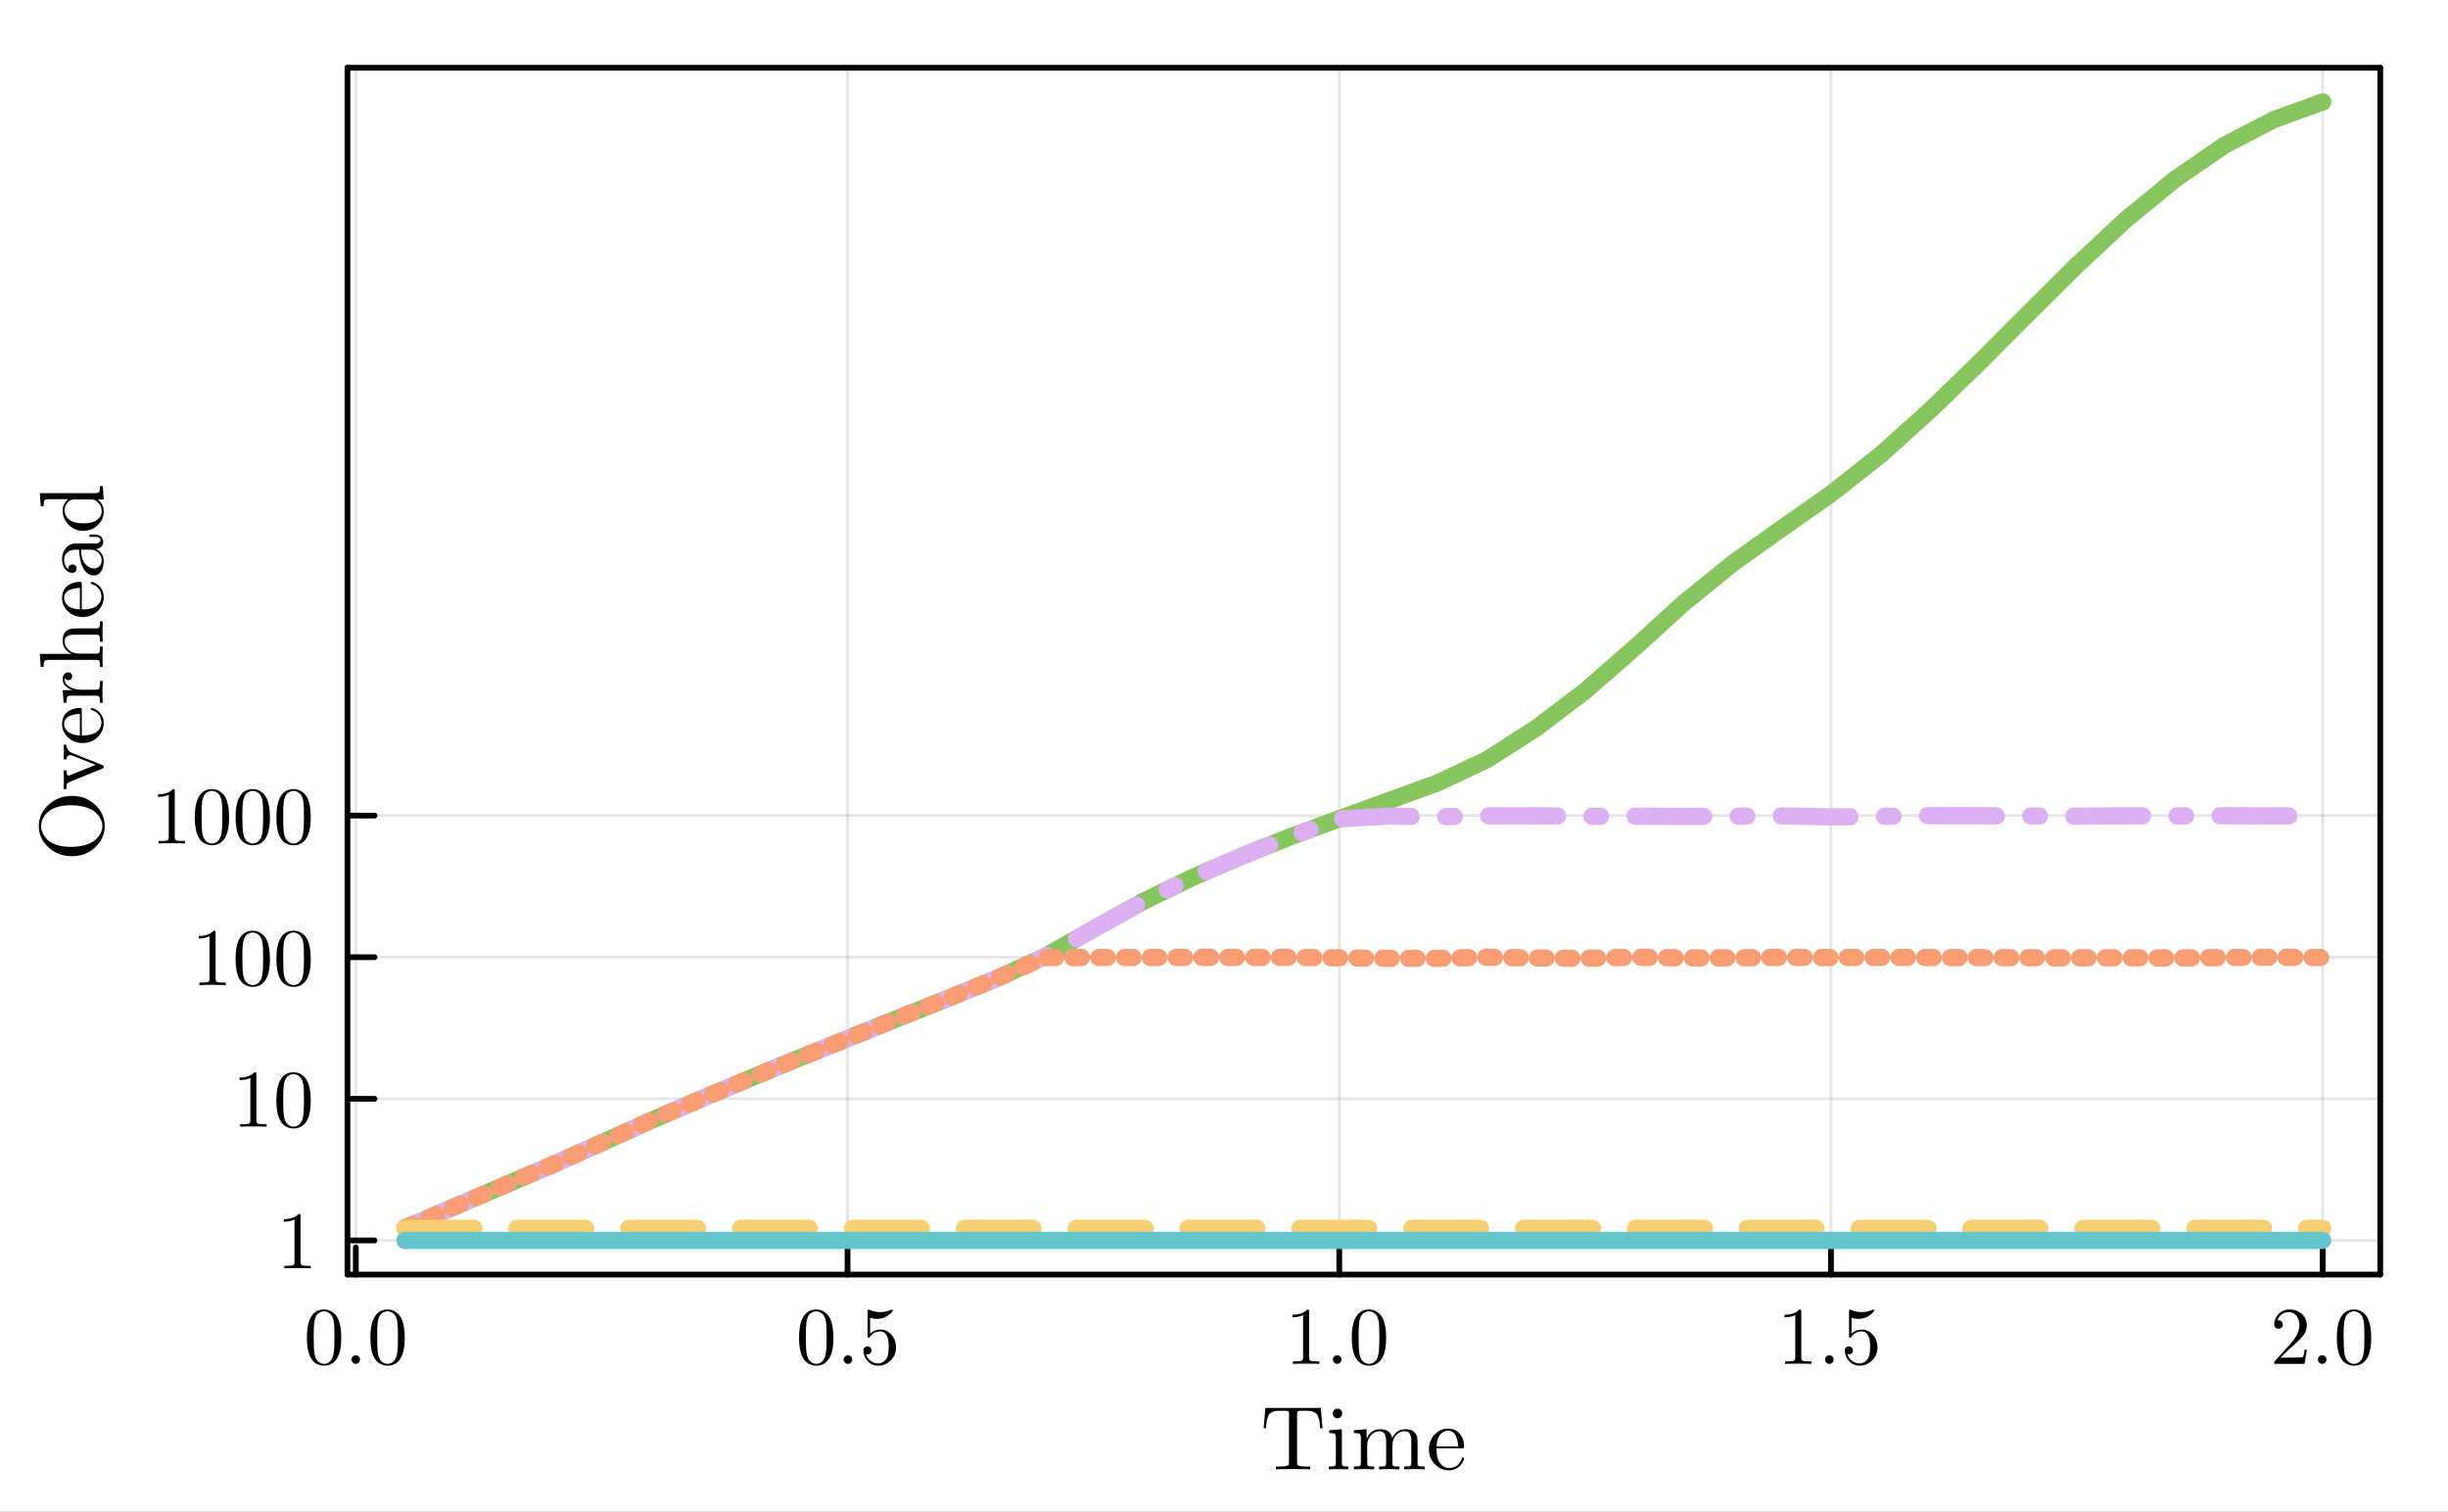 <?xml version="1.0" encoding="utf-8"?>
<svg xmlns="http://www.w3.org/2000/svg" xmlns:xlink="http://www.w3.org/1999/xlink" width="426.75" height="263.5" viewBox="0 0 1707 1054">
<rect x="0" y="0" width="1707" height="1054" fill="#808080" stroke="none"/>
<defs>
  <clipPath id="clip400">
    <rect x="0" y="0" width="1707" height="1054"/>
  </clipPath>
</defs>
<path clip-path="url(#clip400)" d="M0 1054 L1707 1054 L1707 0 L0 0  Z" fill="#ffffff" fill-rule="evenodd" fill-opacity="1"/>
<defs>
  <clipPath id="clip401">
    <rect x="341" y="0" width="1196" height="1054"/>
  </clipPath>
</defs>
<path clip-path="url(#clip400)" d="M242.285 888.691 L1659.76 888.691 L1659.76 47.253 L242.285 47.253  Z" fill="#ffffff" fill-rule="evenodd" fill-opacity="1"/>
<defs>
  <clipPath id="clip402">
    <rect x="242" y="47" width="1418" height="842"/>
  </clipPath>
</defs>
<polyline clip-path="url(#clip402)" style="stroke:#000000; stroke-linecap:round; stroke-linejoin:round; stroke-width:2; stroke-opacity:0.1; fill:none" points="248.114,888.691 248.114,47.253 "/>
<polyline clip-path="url(#clip402)" style="stroke:#000000; stroke-linecap:round; stroke-linejoin:round; stroke-width:2; stroke-opacity:0.1; fill:none" points="590.996,888.691 590.996,47.253 "/>
<polyline clip-path="url(#clip402)" style="stroke:#000000; stroke-linecap:round; stroke-linejoin:round; stroke-width:2; stroke-opacity:0.1; fill:none" points="933.878,888.691 933.878,47.253 "/>
<polyline clip-path="url(#clip402)" style="stroke:#000000; stroke-linecap:round; stroke-linejoin:round; stroke-width:2; stroke-opacity:0.1; fill:none" points="1276.76,888.691 1276.76,47.253 "/>
<polyline clip-path="url(#clip402)" style="stroke:#000000; stroke-linecap:round; stroke-linejoin:round; stroke-width:2; stroke-opacity:0.1; fill:none" points="1619.64,888.691 1619.64,47.253 "/>
<polyline clip-path="url(#clip400)" style="stroke:#000000; stroke-linecap:round; stroke-linejoin:round; stroke-width:4.001; stroke-opacity:1; fill:none" points="242.285,888.691 1659.76,888.691 "/>
<polyline clip-path="url(#clip400)" style="stroke:#000000; stroke-linecap:round; stroke-linejoin:round; stroke-width:4.001; stroke-opacity:1; fill:none" points="242.285,47.253 1659.76,47.253 "/>
<polyline clip-path="url(#clip400)" style="stroke:#000000; stroke-linecap:round; stroke-linejoin:round; stroke-width:4.001; stroke-opacity:1; fill:none" points="248.114,888.691 248.114,869.79 "/>
<polyline clip-path="url(#clip400)" style="stroke:#000000; stroke-linecap:round; stroke-linejoin:round; stroke-width:4.001; stroke-opacity:1; fill:none" points="590.996,888.691 590.996,869.79 "/>
<polyline clip-path="url(#clip400)" style="stroke:#000000; stroke-linecap:round; stroke-linejoin:round; stroke-width:4.001; stroke-opacity:1; fill:none" points="933.878,888.691 933.878,869.79 "/>
<polyline clip-path="url(#clip400)" style="stroke:#000000; stroke-linecap:round; stroke-linejoin:round; stroke-width:4.001; stroke-opacity:1; fill:none" points="1276.76,888.691 1276.76,869.79 "/>
<polyline clip-path="url(#clip400)" style="stroke:#000000; stroke-linecap:round; stroke-linejoin:round; stroke-width:4.001; stroke-opacity:1; fill:none" points="1619.64,888.691 1619.64,869.79 "/>
<path clip-path="url(#clip400)" d="M214.003 932.753 Q214.003 924.387 216.115 919.828 Q219.061 913.046 226.008 913.046 Q227.48 913.046 229.009 913.463 Q230.565 913.852 232.51 915.381 Q234.483 916.91 235.678 919.411 Q237.957 924.248 237.957 932.753 Q237.957 941.065 235.845 945.595 Q232.76 952.211 225.952 952.211 Q223.396 952.211 220.783 950.905 Q218.199 949.598 216.56 946.457 Q214.003 941.76 214.003 932.753 M218.727 932.059 Q218.727 940.648 219.338 944.067 Q220.033 947.764 221.923 949.376 Q223.84 950.96 225.952 950.96 Q228.231 950.96 230.12 949.265 Q232.038 947.541 232.621 943.844 Q233.261 940.203 233.233 932.059 Q233.233 924.137 232.677 920.968 Q231.927 917.271 229.926 915.798 Q227.953 914.297 225.952 914.297 Q225.202 914.297 224.396 914.519 Q223.618 914.741 222.479 915.381 Q221.339 916.02 220.45 917.604 Q219.589 919.189 219.172 921.579 Q218.727 924.665 218.727 932.059 Z" fill="#000000" fill-rule="evenodd" fill-opacity="1" /><path clip-path="url(#clip400)" d="M245.932 950.043 Q245.071 949.126 245.071 947.93 Q245.071 946.735 245.932 945.873 Q246.794 944.984 248.1 944.984 Q249.35 944.984 250.184 945.818 Q251.045 946.624 251.045 947.958 Q251.045 949.265 250.128 950.126 Q249.239 950.96 248.1 950.96 Q246.794 950.96 245.932 950.043 Z" fill="#000000" fill-rule="evenodd" fill-opacity="1" /><path clip-path="url(#clip400)" d="M258.27 932.753 Q258.27 924.387 260.382 919.828 Q263.328 913.046 270.275 913.046 Q271.748 913.046 273.276 913.463 Q274.832 913.852 276.777 915.381 Q278.75 916.91 279.945 919.411 Q282.224 924.248 282.224 932.753 Q282.224 941.065 280.112 945.595 Q277.028 952.211 270.219 952.211 Q267.663 952.211 265.051 950.905 Q262.466 949.598 260.827 946.457 Q258.27 941.76 258.27 932.753 M262.994 932.059 Q262.994 940.648 263.606 944.067 Q264.3 947.764 266.19 949.376 Q268.107 950.96 270.219 950.96 Q272.498 950.96 274.388 949.265 Q276.305 947.541 276.889 943.844 Q277.528 940.203 277.5 932.059 Q277.5 924.137 276.944 920.968 Q276.194 917.271 274.193 915.798 Q272.22 914.297 270.219 914.297 Q269.469 914.297 268.663 914.519 Q267.885 914.741 266.746 915.381 Q265.606 916.02 264.717 917.604 Q263.856 919.189 263.439 921.579 Q262.994 924.665 262.994 932.059 Z" fill="#000000" fill-rule="evenodd" fill-opacity="1" /><path clip-path="url(#clip400)" d="M557.191 932.753 Q557.191 924.387 559.303 919.828 Q562.249 913.046 569.196 913.046 Q570.669 913.046 572.197 913.463 Q573.753 913.852 575.698 915.381 Q577.671 916.91 578.866 919.411 Q581.145 924.248 581.145 932.753 Q581.145 941.065 579.033 945.595 Q575.948 952.211 569.14 952.211 Q566.584 952.211 563.972 950.905 Q561.387 949.598 559.748 946.457 Q557.191 941.76 557.191 932.753 M561.915 932.059 Q561.915 940.648 562.527 944.067 Q563.221 947.764 565.111 949.376 Q567.028 950.96 569.14 950.96 Q571.419 950.96 573.309 949.265 Q575.226 947.541 575.809 943.844 Q576.449 940.203 576.421 932.059 Q576.421 924.137 575.865 920.968 Q575.115 917.271 573.114 915.798 Q571.141 914.297 569.14 914.297 Q568.39 914.297 567.584 914.519 Q566.806 914.741 565.667 915.381 Q564.527 916.02 563.638 917.604 Q562.777 919.189 562.36 921.579 Q561.915 924.665 561.915 932.059 Z" fill="#000000" fill-rule="evenodd" fill-opacity="1" /><path clip-path="url(#clip400)" d="M589.12 950.043 Q588.259 949.126 588.259 947.93 Q588.259 946.735 589.12 945.873 Q589.982 944.984 591.288 944.984 Q592.538 944.984 593.372 945.818 Q594.233 946.624 594.233 947.958 Q594.233 949.265 593.316 950.126 Q592.427 950.96 591.288 950.96 Q589.982 950.96 589.12 950.043 Z" fill="#000000" fill-rule="evenodd" fill-opacity="1" /><path clip-path="url(#clip400)" d="M602.07 941.787 Q602.07 940.092 602.987 939.452 Q603.904 938.785 604.876 938.785 Q606.182 938.785 606.933 939.619 Q607.711 940.425 607.711 941.565 Q607.711 942.705 606.933 943.538 Q606.182 944.345 604.876 944.345 Q604.237 944.345 603.904 944.233 Q604.654 946.846 606.933 948.736 Q609.239 950.627 612.268 950.627 Q616.075 950.627 618.354 946.93 Q619.715 944.539 619.715 939.119 Q619.715 934.338 618.687 931.947 Q617.103 928.306 613.852 928.306 Q609.239 928.306 606.516 932.281 Q606.182 932.781 605.793 932.809 Q605.238 932.809 605.099 932.503 Q604.988 932.17 604.988 931.308 L604.988 914.463 Q604.988 913.101 605.543 913.101 Q605.766 913.101 606.238 913.268 Q609.823 914.853 613.796 914.88 Q617.881 914.88 621.55 913.213 Q621.827 913.046 621.994 913.046 Q622.55 913.046 622.578 913.685 Q622.578 913.908 622.105 914.575 Q621.661 915.214 620.688 916.076 Q619.715 916.91 618.465 917.716 Q617.214 918.522 615.38 919.078 Q613.574 919.606 611.573 919.606 Q609.184 919.606 606.738 918.855 L606.738 929.946 Q609.684 927.055 613.963 927.055 Q618.521 927.055 621.661 930.724 Q624.801 934.393 624.801 939.508 Q624.801 944.873 621.077 948.542 Q617.381 952.211 612.379 952.211 Q607.822 952.211 604.932 948.959 Q602.07 945.707 602.07 941.787 Z" fill="#000000" fill-rule="evenodd" fill-opacity="1" /><path clip-path="url(#clip400)" d="M901.185 918.466 L901.185 916.687 Q908.021 916.687 911.55 913.046 Q912.523 913.046 912.69 913.268 Q912.856 913.491 912.856 914.519 L912.856 946.457 Q912.856 948.153 913.69 948.681 Q914.524 949.209 918.164 949.209 L919.97 949.209 L919.97 950.96 Q917.969 950.793 910.744 950.793 Q903.519 950.793 901.546 950.96 L901.546 949.209 L903.353 949.209 Q906.937 949.209 907.799 948.709 Q908.66 948.18 908.66 946.457 L908.66 916.965 Q905.687 918.466 901.185 918.466 Z" fill="#000000" fill-rule="evenodd" fill-opacity="1" /><path clip-path="url(#clip400)" d="M930.28 950.043 Q929.418 949.126 929.418 947.93 Q929.418 946.735 930.28 945.873 Q931.141 944.984 932.447 944.984 Q933.698 944.984 934.531 945.818 Q935.393 946.624 935.393 947.958 Q935.393 949.265 934.476 950.126 Q933.587 950.96 932.447 950.96 Q931.141 950.96 930.28 950.043 Z" fill="#000000" fill-rule="evenodd" fill-opacity="1" /><path clip-path="url(#clip400)" d="M942.618 932.753 Q942.618 924.387 944.73 919.828 Q947.675 913.046 954.623 913.046 Q956.095 913.046 957.624 913.463 Q959.18 913.852 961.125 915.381 Q963.098 916.91 964.293 919.411 Q966.572 924.248 966.572 932.753 Q966.572 941.065 964.46 945.595 Q961.375 952.211 954.567 952.211 Q952.01 952.211 949.398 950.905 Q946.814 949.598 945.174 946.457 Q942.618 941.76 942.618 932.753 M947.342 932.059 Q947.342 940.648 947.953 944.067 Q948.648 947.764 950.538 949.376 Q952.455 950.96 954.567 950.96 Q956.846 950.96 958.735 949.265 Q960.653 947.541 961.236 943.844 Q961.875 940.203 961.848 932.059 Q961.848 924.137 961.292 920.968 Q960.542 917.271 958.541 915.798 Q956.568 914.297 954.567 914.297 Q953.817 914.297 953.011 914.519 Q952.233 914.741 951.093 915.381 Q949.954 916.02 949.065 917.604 Q948.203 919.189 947.787 921.579 Q947.342 924.665 947.342 932.059 Z" fill="#000000" fill-rule="evenodd" fill-opacity="1" /><path clip-path="url(#clip400)" d="M1244.37 918.466 L1244.37 916.687 Q1251.21 916.687 1254.74 913.046 Q1255.71 913.046 1255.88 913.268 Q1256.04 913.491 1256.04 914.519 L1256.04 946.457 Q1256.04 948.153 1256.88 948.681 Q1257.71 949.209 1261.35 949.209 L1263.16 949.209 L1263.16 950.96 Q1261.16 950.793 1253.93 950.793 Q1246.71 950.793 1244.73 950.96 L1244.73 949.209 L1246.54 949.209 Q1250.13 949.209 1250.99 948.709 Q1251.85 948.18 1251.85 946.457 L1251.85 916.965 Q1248.87 918.466 1244.37 918.466 Z" fill="#000000" fill-rule="evenodd" fill-opacity="1" /><path clip-path="url(#clip400)" d="M1273.47 950.043 Q1272.61 949.126 1272.61 947.93 Q1272.61 946.735 1273.47 945.873 Q1274.33 944.984 1275.64 944.984 Q1276.89 944.984 1277.72 945.818 Q1278.58 946.624 1278.58 947.958 Q1278.58 949.265 1277.66 950.126 Q1276.77 950.96 1275.64 950.96 Q1274.33 950.96 1273.47 950.043 Z" fill="#000000" fill-rule="evenodd" fill-opacity="1" /><path clip-path="url(#clip400)" d="M1286.42 941.787 Q1286.42 940.092 1287.33 939.452 Q1288.25 938.785 1289.22 938.785 Q1290.53 938.785 1291.28 939.619 Q1292.06 940.425 1292.06 941.565 Q1292.06 942.705 1291.28 943.538 Q1290.53 944.345 1289.22 944.345 Q1288.58 944.345 1288.25 944.233 Q1289 946.846 1291.28 948.736 Q1293.59 950.627 1296.62 950.627 Q1300.42 950.627 1302.7 946.93 Q1304.06 944.539 1304.06 939.119 Q1304.06 934.338 1303.03 931.947 Q1301.45 928.306 1298.2 928.306 Q1293.59 928.306 1290.86 932.281 Q1290.53 932.781 1290.14 932.809 Q1289.59 932.809 1289.45 932.503 Q1289.34 932.17 1289.34 931.308 L1289.34 914.463 Q1289.34 913.101 1289.89 913.101 Q1290.11 913.101 1290.59 913.268 Q1294.17 914.853 1298.14 914.88 Q1302.23 914.88 1305.9 913.213 Q1306.18 913.046 1306.34 913.046 Q1306.9 913.046 1306.93 913.685 Q1306.93 913.908 1306.45 914.575 Q1306.01 915.214 1305.04 916.076 Q1304.06 916.91 1302.81 917.716 Q1301.56 918.522 1299.73 919.078 Q1297.92 919.606 1295.92 919.606 Q1293.53 919.606 1291.09 918.855 L1291.09 929.946 Q1294.03 927.055 1298.31 927.055 Q1302.87 927.055 1306.01 930.724 Q1309.15 934.393 1309.15 939.508 Q1309.15 944.873 1305.42 948.542 Q1301.73 952.211 1296.73 952.211 Q1292.17 952.211 1289.28 948.959 Q1286.42 945.707 1286.42 941.787 Z" fill="#000000" fill-rule="evenodd" fill-opacity="1" /><path clip-path="url(#clip400)" d="M1585.84 950.96 Q1585.84 949.932 1585.92 949.626 Q1586.03 949.32 1586.48 948.848 L1597.4 936.673 Q1603.37 929.946 1603.37 924.081 Q1603.37 920.273 1601.37 917.549 Q1599.4 914.825 1595.76 914.825 Q1593.26 914.825 1591.15 916.354 Q1589.03 917.882 1588.06 920.606 Q1588.23 920.551 1588.81 920.551 Q1590.23 920.551 1591.01 921.44 Q1591.81 922.33 1591.81 923.525 Q1591.81 925.054 1590.81 925.804 Q1589.84 926.527 1588.87 926.527 Q1588.48 926.527 1587.95 926.444 Q1587.45 926.36 1586.64 925.582 Q1585.84 924.776 1585.84 923.358 Q1585.84 919.383 1588.84 916.215 Q1591.87 913.046 1596.48 913.046 Q1601.71 913.046 1605.12 916.159 Q1608.57 919.244 1608.57 924.081 Q1608.57 925.777 1608.04 927.333 Q1607.54 928.862 1606.85 930.057 Q1606.18 931.252 1604.35 933.17 Q1602.51 935.088 1601.04 936.45 Q1599.57 937.812 1596.26 940.703 L1590.23 946.568 L1600.48 946.568 Q1605.48 946.568 1605.87 946.124 Q1606.43 945.317 1607.12 941.065 L1608.57 941.065 L1606.96 950.96 L1585.84 950.96 Z" fill="#000000" fill-rule="evenodd" fill-opacity="1" /><path clip-path="url(#clip400)" d="M1617.16 950.043 Q1616.29 949.126 1616.29 947.93 Q1616.29 946.735 1617.16 945.873 Q1618.02 944.984 1619.32 944.984 Q1620.57 944.984 1621.41 945.818 Q1622.27 946.624 1622.27 947.958 Q1622.27 949.265 1621.35 950.126 Q1620.46 950.96 1619.32 950.96 Q1618.02 950.96 1617.16 950.043 Z" fill="#000000" fill-rule="evenodd" fill-opacity="1" /><path clip-path="url(#clip400)" d="M1629.49 932.753 Q1629.49 924.387 1631.61 919.828 Q1634.55 913.046 1641.5 913.046 Q1642.97 913.046 1644.5 913.463 Q1646.06 913.852 1648 915.381 Q1649.97 916.91 1651.17 919.411 Q1653.45 924.248 1653.45 932.753 Q1653.45 941.065 1651.34 945.595 Q1648.25 952.211 1641.44 952.211 Q1638.89 952.211 1636.27 950.905 Q1633.69 949.598 1632.05 946.457 Q1629.49 941.76 1629.49 932.753 M1634.22 932.059 Q1634.22 940.648 1634.83 944.067 Q1635.52 947.764 1637.41 949.376 Q1639.33 950.96 1641.44 950.96 Q1643.72 950.96 1645.61 949.265 Q1647.53 947.541 1648.11 943.844 Q1648.75 940.203 1648.72 932.059 Q1648.72 924.137 1648.17 920.968 Q1647.42 917.271 1645.42 915.798 Q1643.44 914.297 1641.44 914.297 Q1640.69 914.297 1639.89 914.519 Q1639.11 914.741 1637.97 915.381 Q1636.83 916.02 1635.94 917.604 Q1635.08 919.189 1634.66 921.579 Q1634.22 924.665 1634.22 932.059 Z" fill="#000000" fill-rule="evenodd" fill-opacity="1" /><path clip-path="url(#clip400)" d="M881.15 995.884 L882.354 981.677 L920.98 981.677 L922.184 995.884 L920.609 995.884 Q920.362 993.043 920.115 991.406 Q919.899 989.769 919.344 988.225 Q918.819 986.65 918.139 985.909 Q917.491 985.136 916.225 984.55 Q914.959 983.932 913.323 983.778 Q911.686 983.623 909.216 983.623 Q906.314 983.623 905.604 983.747 Q904.832 983.932 904.646 984.488 Q904.461 985.013 904.461 986.156 L904.461 1019.48 Q904.461 1020.75 904.708 1021.27 Q904.986 1021.77 906.437 1022.17 Q907.888 1022.54 911.1 1022.54 L913.631 1022.54 L913.631 1024.48 Q911.038 1024.3 901.621 1024.3 Q892.265 1024.3 889.671 1024.48 L889.671 1022.54 L892.203 1022.54 Q895.414 1022.54 896.866 1022.17 Q898.348 1021.77 898.595 1021.27 Q898.842 1020.75 898.842 1019.48 L898.842 986.156 Q898.842 985.26 898.78 984.889 Q898.718 984.519 898.44 984.21 Q898.162 983.87 897.514 983.747 Q896.897 983.623 894.118 983.623 Q891.648 983.623 889.98 983.778 Q888.344 983.932 887.078 984.55 Q885.812 985.136 885.133 985.909 Q884.484 986.65 883.929 988.225 Q883.404 989.769 883.187 991.406 Q882.971 993.043 882.724 995.884 L881.15 995.884 Z" fill="#000000" fill-rule="evenodd" fill-opacity="1" /><path clip-path="url(#clip400)" d="M926.599 1024.48 L926.599 1022.54 Q929.965 1022.54 930.737 1022.14 Q931.509 1021.7 931.509 1019.67 L931.509 1002.65 Q931.509 1000.3 930.706 999.745 Q929.934 999.189 926.846 999.189 L926.846 997.212 L935.677 996.533 L935.677 1019.73 Q935.677 1021.61 936.356 1022.07 Q937.036 1022.54 940.123 1022.54 L940.123 1024.48 Q933.67 1024.3 933.547 1024.3 Q932.682 1024.3 926.599 1024.48 M929.255 985.507 Q929.255 984.241 930.212 983.222 Q931.2 982.172 932.589 982.172 Q933.979 982.172 934.967 983.129 Q935.955 984.056 935.955 985.538 Q935.955 986.99 934.967 987.947 Q933.979 988.874 932.589 988.874 Q931.138 988.874 930.181 987.854 Q929.255 986.835 929.255 985.507 Z" fill="#000000" fill-rule="evenodd" fill-opacity="1" /><path clip-path="url(#clip400)" d="M944.044 1024.48 L944.044 1022.54 Q947.41 1022.54 948.182 1022.14 Q948.954 1021.7 948.954 1019.67 L948.954 1002.71 Q948.954 1000.36 948.12 999.776 Q947.317 999.189 944.044 999.189 L944.044 997.212 L952.937 996.533 L952.937 1003.17 Q955.901 996.533 962.292 996.533 Q969.703 996.533 970.722 1002.71 Q971.802 1000.3 974.056 998.417 Q976.341 996.533 979.892 996.533 Q984.647 996.533 986.53 998.88 Q987.92 1000.46 988.197 1002.22 Q988.475 1003.98 988.475 1008.55 L988.475 1020.62 Q988.537 1021.95 989.556 1022.26 Q990.575 1022.54 993.416 1022.54 L993.416 1024.48 Q986.962 1024.3 986.345 1024.3 Q985.851 1024.3 979.182 1024.48 L979.182 1022.54 Q982.547 1022.54 983.319 1022.14 Q984.122 1021.7 984.122 1019.67 L984.122 1004.93 Q984.122 1001.72 983.134 999.838 Q982.146 997.923 979.429 997.923 Q976.156 997.923 973.531 1000.67 Q970.907 1003.42 970.907 1008.05 L970.907 1019.67 Q970.907 1021.7 971.679 1022.14 Q972.481 1022.54 975.847 1022.54 L975.847 1024.48 Q969.394 1024.3 968.745 1024.3 Q968.251 1024.3 961.613 1024.48 L961.613 1022.54 Q964.979 1022.54 965.75 1022.14 Q966.553 1021.7 966.553 1019.67 L966.553 1004.93 Q966.553 1001.72 965.565 999.838 Q964.577 997.923 961.86 997.923 Q958.587 997.923 955.963 1000.67 Q953.338 1003.42 953.338 1008.05 L953.338 1019.67 Q953.338 1021.7 954.11 1022.14 Q954.913 1022.54 958.248 1022.54 L958.248 1024.48 Q951.794 1024.3 951.177 1024.3 Q950.683 1024.3 944.044 1024.48 Z" fill="#000000" fill-rule="evenodd" fill-opacity="1" /><path clip-path="url(#clip400)" d="M996.411 1010.55 Q996.411 1004.59 1000.24 1000.36 Q1004.07 996.131 1009.56 996.131 Q1015.12 996.131 1017.99 999.745 Q1020.9 1003.36 1020.9 1008.55 Q1020.9 1009.5 1020.65 1009.69 Q1020.4 1009.88 1019.32 1009.88 L1001.66 1009.88 Q1001.66 1016.33 1003.57 1019.36 Q1006.23 1023.59 1010.71 1023.59 Q1011.32 1023.59 1012.06 1023.46 Q1012.81 1023.34 1014.32 1022.82 Q1015.83 1022.26 1017.16 1020.81 Q1018.49 1019.36 1019.26 1017.07 Q1019.44 1016.18 1020.06 1016.21 Q1020.9 1016.21 1020.9 1016.95 Q1020.9 1017.5 1020.28 1018.77 Q1019.69 1020.01 1018.55 1021.49 Q1017.41 1022.97 1015.18 1024.08 Q1012.99 1025.19 1010.34 1025.19 Q1004.78 1025.19 1000.58 1020.99 Q996.411 1016.76 996.411 1010.55 M1001.72 1008.55 L1016.73 1008.55 Q1016.73 1007.22 1016.48 1005.74 Q1016.26 1004.25 1015.58 1002.22 Q1014.94 1000.15 1013.39 998.849 Q1011.85 997.552 1009.56 997.552 Q1008.54 997.552 1007.43 997.985 Q1006.35 998.417 1005.02 999.467 Q1003.7 1000.52 1002.77 1002.9 Q1001.84 1005.27 1001.72 1008.55 Z" fill="#000000" fill-rule="evenodd" fill-opacity="1" /><polyline clip-path="url(#clip402)" style="stroke:#000000; stroke-linecap:round; stroke-linejoin:round; stroke-width:2; stroke-opacity:0.1; fill:none" points="242.285,864.877 1659.76,864.877 "/>
<polyline clip-path="url(#clip402)" style="stroke:#000000; stroke-linecap:round; stroke-linejoin:round; stroke-width:2; stroke-opacity:0.1; fill:none" points="242.285,766.141 1659.76,766.141 "/>
<polyline clip-path="url(#clip402)" style="stroke:#000000; stroke-linecap:round; stroke-linejoin:round; stroke-width:2; stroke-opacity:0.1; fill:none" points="242.285,667.405 1659.76,667.405 "/>
<polyline clip-path="url(#clip402)" style="stroke:#000000; stroke-linecap:round; stroke-linejoin:round; stroke-width:2; stroke-opacity:0.1; fill:none" points="242.285,568.668 1659.76,568.668 "/>
<polyline clip-path="url(#clip400)" style="stroke:#000000; stroke-linecap:round; stroke-linejoin:round; stroke-width:4.001; stroke-opacity:1; fill:none" points="242.285,888.691 242.285,47.253 "/>
<polyline clip-path="url(#clip400)" style="stroke:#000000; stroke-linecap:round; stroke-linejoin:round; stroke-width:4.001; stroke-opacity:1; fill:none" points="1659.76,888.691 1659.76,47.253 "/>
<polyline clip-path="url(#clip400)" style="stroke:#000000; stroke-linecap:round; stroke-linejoin:round; stroke-width:4.001; stroke-opacity:1; fill:none" points="242.285,864.877 261.18,864.877 "/>
<polyline clip-path="url(#clip400)" style="stroke:#000000; stroke-linecap:round; stroke-linejoin:round; stroke-width:4.001; stroke-opacity:1; fill:none" points="242.285,766.141 261.18,766.141 "/>
<polyline clip-path="url(#clip400)" style="stroke:#000000; stroke-linecap:round; stroke-linejoin:round; stroke-width:4.001; stroke-opacity:1; fill:none" points="242.285,667.405 261.18,667.405 "/>
<polyline clip-path="url(#clip400)" style="stroke:#000000; stroke-linecap:round; stroke-linejoin:round; stroke-width:4.001; stroke-opacity:1; fill:none" points="242.285,568.668 261.18,568.668 "/>
<path clip-path="url(#clip400)" d="M197.894 851.827 L197.894 850.048 Q204.73 850.048 208.26 846.406 Q209.232 846.406 209.399 846.629 Q209.566 846.851 209.566 847.88 L209.566 879.818 Q209.566 881.513 210.399 882.041 Q211.233 882.569 214.873 882.569 L216.68 882.569 L216.68 884.321 Q214.679 884.154 207.454 884.154 Q200.229 884.154 198.256 884.321 L198.256 882.569 L200.062 882.569 Q203.647 882.569 204.508 882.069 Q205.37 881.541 205.37 879.818 L205.37 850.326 Q202.396 851.827 197.894 851.827 Z" fill="#000000" fill-rule="evenodd" fill-opacity="1" /><path clip-path="url(#clip400)" d="M167.105 753.09 L167.105 751.311 Q173.941 751.311 177.47 747.67 Q178.442 747.67 178.609 747.893 Q178.776 748.115 178.776 749.143 L178.776 781.081 Q178.776 782.777 179.61 783.305 Q180.443 783.833 184.084 783.833 L185.89 783.833 L185.89 785.584 Q183.889 785.418 176.664 785.418 Q169.439 785.418 167.466 785.584 L167.466 783.833 L169.272 783.833 Q172.857 783.833 173.718 783.333 Q174.58 782.805 174.58 781.081 L174.58 751.589 Q171.606 753.09 167.105 753.09 Z" fill="#000000" fill-rule="evenodd" fill-opacity="1" /><path clip-path="url(#clip400)" d="M192.726 767.378 Q192.726 759.011 194.838 754.452 Q197.783 747.67 204.73 747.67 Q206.203 747.67 207.732 748.087 Q209.288 748.476 211.233 750.005 Q213.206 751.534 214.401 754.036 Q216.68 758.872 216.68 767.378 Q216.68 775.689 214.568 780.22 Q211.483 786.835 204.675 786.835 Q202.118 786.835 199.506 785.529 Q196.922 784.222 195.282 781.081 Q192.726 776.384 192.726 767.378 M197.45 766.683 Q197.45 775.272 198.061 778.691 Q198.756 782.388 200.646 784 Q202.563 785.584 204.675 785.584 Q206.954 785.584 208.843 783.889 Q210.761 782.165 211.344 778.469 Q211.983 774.827 211.955 766.683 Q211.955 758.761 211.4 755.592 Q210.649 751.895 208.649 750.422 Q206.676 748.921 204.675 748.921 Q203.925 748.921 203.119 749.143 Q202.341 749.366 201.201 750.005 Q200.062 750.644 199.173 752.229 Q198.311 753.813 197.894 756.204 Q197.45 759.289 197.45 766.683 Z" fill="#000000" fill-rule="evenodd" fill-opacity="1" /><path clip-path="url(#clip400)" d="M138.649 654.354 L138.649 652.575 Q145.485 652.575 149.014 648.934 Q149.987 648.934 150.154 649.156 Q150.32 649.379 150.32 650.407 L150.32 682.345 Q150.32 684.041 151.154 684.569 Q151.988 685.097 155.628 685.097 L157.434 685.097 L157.434 686.848 Q155.433 686.681 148.208 686.681 Q140.983 686.681 139.01 686.848 L139.01 685.097 L140.817 685.097 Q144.401 685.097 145.263 684.597 Q146.124 684.069 146.124 682.345 L146.124 652.853 Q143.151 654.354 138.649 654.354 Z" fill="#000000" fill-rule="evenodd" fill-opacity="1" /><path clip-path="url(#clip400)" d="M164.27 668.642 Q164.27 660.275 166.382 655.716 Q169.328 648.934 176.275 648.934 Q177.748 648.934 179.276 649.351 Q180.832 649.74 182.777 651.269 Q184.75 652.798 185.945 655.299 Q188.224 660.136 188.224 668.642 Q188.224 676.953 186.112 681.484 Q183.028 688.099 176.219 688.099 Q173.663 688.099 171.051 686.793 Q168.466 685.486 166.827 682.345 Q164.27 677.648 164.27 668.642 M168.994 667.947 Q168.994 676.536 169.606 679.955 Q170.3 683.652 172.19 685.264 Q174.107 686.848 176.219 686.848 Q178.498 686.848 180.388 685.153 Q182.305 683.429 182.889 679.732 Q183.528 676.091 183.5 667.947 Q183.5 660.025 182.944 656.856 Q182.194 653.159 180.193 651.686 Q178.22 650.185 176.219 650.185 Q175.469 650.185 174.663 650.407 Q173.885 650.63 172.746 651.269 Q171.606 651.908 170.717 653.493 Q169.856 655.077 169.439 657.467 Q168.994 660.553 168.994 667.947 Z" fill="#000000" fill-rule="evenodd" fill-opacity="1" /><path clip-path="url(#clip400)" d="M192.726 668.642 Q192.726 660.275 194.838 655.716 Q197.783 648.934 204.73 648.934 Q206.203 648.934 207.732 649.351 Q209.288 649.74 211.233 651.269 Q213.206 652.798 214.401 655.299 Q216.68 660.136 216.68 668.642 Q216.68 676.953 214.568 681.484 Q211.483 688.099 204.675 688.099 Q202.118 688.099 199.506 686.793 Q196.922 685.486 195.282 682.345 Q192.726 677.648 192.726 668.642 M197.45 667.947 Q197.45 676.536 198.061 679.955 Q198.756 683.652 200.646 685.264 Q202.563 686.848 204.675 686.848 Q206.954 686.848 208.843 685.153 Q210.761 683.429 211.344 679.732 Q211.983 676.091 211.955 667.947 Q211.955 660.025 211.4 656.856 Q210.649 653.159 208.649 651.686 Q206.676 650.185 204.675 650.185 Q203.925 650.185 203.119 650.407 Q202.341 650.63 201.201 651.269 Q200.062 651.908 199.173 653.493 Q198.311 655.077 197.894 657.467 Q197.45 660.553 197.45 667.947 Z" fill="#000000" fill-rule="evenodd" fill-opacity="1" /><path clip-path="url(#clip400)" d="M110.194 555.618 L110.194 553.839 Q117.03 553.839 120.559 550.198 Q121.531 550.198 121.698 550.42 Q121.865 550.642 121.865 551.671 L121.865 583.609 Q121.865 585.305 122.699 585.833 Q123.532 586.361 127.172 586.361 L128.979 586.361 L128.979 588.112 Q126.978 587.945 119.753 587.945 Q112.528 587.945 110.555 588.112 L110.555 586.361 L112.361 586.361 Q115.946 586.361 116.807 585.861 Q117.669 585.332 117.669 583.609 L117.669 554.117 Q114.695 555.618 110.194 555.618 Z" fill="#000000" fill-rule="evenodd" fill-opacity="1" /><path clip-path="url(#clip400)" d="M135.815 569.905 Q135.815 561.539 137.927 556.98 Q140.872 550.198 147.819 550.198 Q149.292 550.198 150.821 550.615 Q152.377 551.004 154.322 552.533 Q156.295 554.061 157.49 556.563 Q159.768 561.4 159.768 569.905 Q159.768 578.217 157.657 582.747 Q154.572 589.363 147.764 589.363 Q145.207 589.363 142.595 588.056 Q140.011 586.75 138.371 583.609 Q135.815 578.911 135.815 569.905 M140.539 569.21 Q140.539 577.8 141.15 581.219 Q141.845 584.915 143.734 586.528 Q145.652 588.112 147.764 588.112 Q150.042 588.112 151.932 586.416 Q153.85 584.693 154.433 580.996 Q155.072 577.355 155.044 569.21 Q155.044 561.289 154.489 558.12 Q153.738 554.423 151.738 552.95 Q149.765 551.449 147.764 551.449 Q147.014 551.449 146.208 551.671 Q145.43 551.893 144.29 552.533 Q143.151 553.172 142.262 554.756 Q141.4 556.341 140.983 558.731 Q140.539 561.817 140.539 569.21 Z" fill="#000000" fill-rule="evenodd" fill-opacity="1" /><path clip-path="url(#clip400)" d="M164.27 569.905 Q164.27 561.539 166.382 556.98 Q169.328 550.198 176.275 550.198 Q177.748 550.198 179.276 550.615 Q180.832 551.004 182.777 552.533 Q184.75 554.061 185.945 556.563 Q188.224 561.4 188.224 569.905 Q188.224 578.217 186.112 582.747 Q183.028 589.363 176.219 589.363 Q173.663 589.363 171.051 588.056 Q168.466 586.75 166.827 583.609 Q164.27 578.911 164.27 569.905 M168.994 569.21 Q168.994 577.8 169.606 581.219 Q170.3 584.915 172.19 586.528 Q174.107 588.112 176.219 588.112 Q178.498 588.112 180.388 586.416 Q182.305 584.693 182.889 580.996 Q183.528 577.355 183.5 569.21 Q183.5 561.289 182.944 558.12 Q182.194 554.423 180.193 552.95 Q178.22 551.449 176.219 551.449 Q175.469 551.449 174.663 551.671 Q173.885 551.893 172.746 552.533 Q171.606 553.172 170.717 554.756 Q169.856 556.341 169.439 558.731 Q168.994 561.817 168.994 569.21 Z" fill="#000000" fill-rule="evenodd" fill-opacity="1" /><path clip-path="url(#clip400)" d="M192.726 569.905 Q192.726 561.539 194.838 556.98 Q197.783 550.198 204.73 550.198 Q206.203 550.198 207.732 550.615 Q209.288 551.004 211.233 552.533 Q213.206 554.061 214.401 556.563 Q216.68 561.4 216.68 569.905 Q216.68 578.217 214.568 582.747 Q211.483 589.363 204.675 589.363 Q202.118 589.363 199.506 588.056 Q196.922 586.75 195.282 583.609 Q192.726 578.911 192.726 569.905 M197.45 569.21 Q197.45 577.8 198.061 581.219 Q198.756 584.915 200.646 586.528 Q202.563 588.112 204.675 588.112 Q206.954 588.112 208.843 586.416 Q210.761 584.693 211.344 580.996 Q211.983 577.355 211.955 569.21 Q211.955 561.289 211.4 558.12 Q210.649 554.423 208.649 552.95 Q206.676 551.449 204.675 551.449 Q203.925 551.449 203.119 551.671 Q202.341 551.893 201.201 552.533 Q200.062 553.172 199.173 554.756 Q198.311 556.341 197.894 558.731 Q197.45 561.817 197.45 569.21 Z" fill="#000000" fill-rule="evenodd" fill-opacity="1" /><path clip-path="url(#clip400)" d="M50.202 596.994 Q40.538 596.994 33.807 590.817 Q27.045 584.609 27.045 575.992 Q27.045 567.313 33.807 561.136 Q40.568 554.928 50.202 554.928 Q59.743 554.928 66.381 561.136 Q73.019 567.344 73.019 575.992 Q73.019 584.516 66.412 590.755 Q59.804 596.994 50.202 596.994 M49.306 590.477 Q55.173 590.477 59.681 589.087 Q64.158 587.697 66.597 585.474 Q69.036 583.219 70.21 580.81 Q71.383 578.401 71.383 575.93 Q71.383 573.521 70.24 571.174 Q69.098 568.796 66.69 566.541 Q64.281 564.287 59.773 562.866 Q55.266 561.445 49.306 561.445 Q44.675 561.445 40.97 562.433 Q37.234 563.422 34.98 564.966 Q32.726 566.51 31.244 568.518 Q29.762 570.494 29.206 572.378 Q28.619 574.232 28.619 575.992 Q28.619 578.216 29.607 580.532 Q30.595 582.848 32.788 585.196 Q34.949 587.512 39.241 588.995 Q43.502 590.477 49.306 590.477 Z" fill="#000000" fill-rule="evenodd" fill-opacity="1" /><path clip-path="url(#clip400)" d="M46.342 550.203 L44.366 550.203 Q44.551 547.362 44.551 544.057 Q44.551 542.852 44.366 537.17 L46.342 537.17 Q46.342 540.783 47.979 540.783 Q48.226 540.783 49.059 540.413 L66.69 533.309 L50.572 526.854 Q49.492 526.483 49.059 526.483 Q47.979 526.483 47.207 527.225 Q46.404 527.935 46.342 529.51 L44.366 529.51 Q44.551 526.298 44.551 524.013 Q44.551 521.418 44.366 519.287 L46.342 519.287 Q46.342 521.171 47.207 522.499 Q48.041 523.827 48.782 524.26 Q49.492 524.661 50.572 525.094 L71.136 533.371 Q72.34 533.865 72.34 534.699 Q72.34 535.255 72.093 535.502 Q71.877 535.718 71.136 536.027 L48.689 545.138 Q47.114 545.756 46.744 546.559 Q46.342 547.362 46.342 550.203 Z" fill="#000000" fill-rule="evenodd" fill-opacity="1" /><path clip-path="url(#clip400)" d="M57.705 518.083 Q51.746 518.083 47.516 514.253 Q43.286 510.423 43.286 504.926 Q43.286 499.367 46.898 496.494 Q50.511 493.591 55.698 493.591 Q56.655 493.591 56.84 493.838 Q57.026 494.085 57.026 495.166 L57.026 512.832 Q63.479 512.832 66.504 510.918 Q70.734 508.261 70.734 503.783 Q70.734 503.165 70.611 502.424 Q70.487 501.683 69.963 500.17 Q69.407 498.656 67.956 497.328 Q66.504 496 64.22 495.228 Q63.324 495.043 63.355 494.425 Q63.355 493.591 64.096 493.591 Q64.652 493.591 65.918 494.209 Q67.153 494.796 68.635 495.938 Q70.117 497.081 71.228 499.305 Q72.34 501.498 72.34 504.154 Q72.34 509.713 68.141 513.913 Q63.911 518.083 57.705 518.083 M55.698 512.771 L55.698 497.761 Q54.37 497.761 52.888 498.008 Q51.406 498.224 49.368 498.903 Q47.3 499.552 46.003 501.096 Q44.706 502.64 44.706 504.926 Q44.706 505.945 45.138 507.057 Q45.57 508.138 46.62 509.466 Q47.67 510.794 50.047 511.721 Q52.425 512.647 55.698 512.771 Z" fill="#000000" fill-rule="evenodd" fill-opacity="1" /><path clip-path="url(#clip400)" d="M71.63 490.008 L69.685 490.008 Q69.685 486.642 69.283 485.87 Q68.851 485.067 66.813 485.067 L49.862 485.067 Q47.516 485.067 46.929 485.901 Q46.342 486.704 46.342 490.008 L44.366 490.008 L43.687 481.206 L50.634 481.206 Q47.917 480.311 45.817 478.427 Q43.687 476.512 43.687 473.423 Q43.687 471.385 44.829 470.088 Q45.972 468.76 47.547 468.76 Q48.936 468.76 49.646 469.624 Q50.325 470.458 50.325 471.477 Q50.325 472.62 49.615 473.423 Q48.874 474.195 47.608 474.195 Q46.836 474.195 46.25 473.856 Q45.632 473.485 45.416 473.207 Q45.2 472.929 45.138 472.744 Q45.076 472.867 45.076 473.423 Q45.076 476.913 48.565 478.921 Q52.023 480.897 56.964 480.897 L66.69 480.897 Q68.511 480.897 69.098 480.156 Q69.685 479.384 69.685 476.079 L69.685 474.751 L71.63 474.751 Q71.445 477.284 71.445 482.781 Q71.445 483.553 71.475 484.758 Q71.506 485.963 71.568 487.538 Q71.63 489.113 71.63 490.008 Z" fill="#000000" fill-rule="evenodd" fill-opacity="1" /><path clip-path="url(#clip400)" d="M71.63 465.023 L69.685 465.023 Q69.685 461.656 69.283 460.884 Q68.851 460.112 66.813 460.112 L33.93 460.112 Q31.584 460.112 30.997 460.946 Q30.41 461.749 30.41 465.023 L28.434 465.023 L27.755 455.942 L49.739 455.942 L49.739 455.881 Q47.454 454.861 45.57 452.576 Q43.687 450.29 43.687 446.77 Q43.687 442.013 46.033 440.129 Q47.608 438.74 49.368 438.462 Q51.128 438.153 55.698 438.153 L67.77 438.153 Q69.098 438.091 69.407 437.072 Q69.685 436.053 69.685 433.211 L71.63 433.211 Q71.445 439.666 71.445 440.315 Q71.445 440.809 71.63 447.449 L69.685 447.449 Q69.685 444.083 69.283 443.31 Q68.851 442.507 66.813 442.507 L52.085 442.507 Q48.874 442.507 46.991 443.496 Q45.076 444.484 45.076 447.202 Q45.076 450.476 47.824 453.101 Q50.572 455.726 55.204 455.726 L66.813 455.726 Q68.851 455.726 69.283 454.954 Q69.685 454.151 69.685 450.816 L71.63 450.816 Q71.445 457.27 71.445 457.888 Q71.445 458.382 71.63 465.023 Z" fill="#000000" fill-rule="evenodd" fill-opacity="1" /><path clip-path="url(#clip400)" d="M57.705 430.215 Q51.746 430.215 47.516 426.386 Q43.286 422.556 43.286 417.058 Q43.286 411.499 46.898 408.627 Q50.511 405.724 55.698 405.724 Q56.655 405.724 56.84 405.971 Q57.026 406.218 57.026 407.299 L57.026 424.965 Q63.479 424.965 66.504 423.05 Q70.734 420.394 70.734 415.916 Q70.734 415.298 70.611 414.557 Q70.487 413.815 69.963 412.302 Q69.407 410.789 67.956 409.461 Q66.504 408.133 64.22 407.36 Q63.324 407.175 63.355 406.557 Q63.355 405.724 64.096 405.724 Q64.652 405.724 65.918 406.341 Q67.153 406.928 68.635 408.071 Q70.117 409.214 71.228 411.437 Q72.34 413.63 72.34 416.286 Q72.34 421.845 68.141 426.046 Q63.911 430.215 57.705 430.215 M55.698 424.903 L55.698 409.893 Q54.37 409.893 52.888 410.14 Q51.406 410.356 49.368 411.036 Q47.3 411.684 46.003 413.229 Q44.706 414.773 44.706 417.058 Q44.706 418.078 45.138 419.189 Q45.57 420.27 46.62 421.598 Q47.67 422.926 50.047 423.853 Q52.425 424.78 55.698 424.903 Z" fill="#000000" fill-rule="evenodd" fill-opacity="1" /><path clip-path="url(#clip400)" d="M65.609 401.245 Q60.237 401.245 57.396 394.914 Q55.574 391.115 55.111 383.27 L52.795 383.27 Q48.874 383.27 46.805 385.34 Q44.706 387.378 44.706 389.972 Q44.706 394.605 47.608 396.829 Q47.67 394.945 48.627 394.265 Q49.553 393.586 50.511 393.586 Q51.776 393.586 52.61 394.389 Q53.413 395.161 53.413 396.489 Q53.413 397.755 52.641 398.589 Q51.838 399.423 50.449 399.423 Q47.361 399.423 45.323 396.643 Q43.286 393.833 43.286 389.849 Q43.286 384.66 46.775 381.201 Q47.855 380.12 49.245 379.595 Q50.634 379.039 51.56 378.977 Q52.456 378.915 54.247 378.915 L66.875 378.915 Q67.246 378.915 67.863 378.792 Q68.481 378.668 69.283 378.112 Q70.055 377.526 70.055 376.568 Q70.055 374.283 66.01 374.314 L62.46 374.314 L62.46 372.708 L66.01 372.708 Q69.376 372.708 70.704 374.499 Q72 376.259 72 377.896 Q72 379.996 70.457 381.325 Q68.913 382.653 66.813 382.838 Q69.222 383.795 70.796 385.988 Q72.34 388.15 72.34 391.115 Q72.34 393.4 71.753 395.562 Q71.198 397.693 69.623 399.485 Q68.017 401.245 65.609 401.245 M65.547 396.365 Q67.894 396.365 69.407 394.698 Q70.92 393.03 70.92 390.683 Q70.92 388.027 68.882 385.648 Q66.813 383.27 62.768 383.27 L56.439 383.27 Q56.686 390.281 59.496 393.339 Q62.274 396.365 65.547 396.365 Z" fill="#000000" fill-rule="evenodd" fill-opacity="1" /><path clip-path="url(#clip400)" d="M58.044 370.113 Q52.023 370.113 47.855 365.913 Q43.687 361.713 43.687 356.03 Q43.687 351.212 47.608 348.061 L33.93 348.061 Q31.584 348.061 30.997 348.895 Q30.41 349.698 30.41 352.972 L28.434 352.972 L27.755 343.861 L66.134 343.861 Q68.481 343.861 69.098 343.058 Q69.685 342.224 69.685 338.95 L71.63 338.95 L72.34 348.247 L68.141 348.247 Q72.309 351.521 72.34 356.709 Q72.34 362.145 68.172 366.129 Q64.004 370.113 58.044 370.113 M58.106 364.863 Q63.973 364.863 66.875 363.041 Q70.92 360.508 70.92 356.4 Q70.92 351.706 66.504 348.926 Q65.424 348.216 64.158 348.247 L51.19 348.247 Q49.924 348.247 48.874 348.926 Q45.076 351.521 45.076 355.752 Q45.076 360.168 49.121 362.917 Q52.147 364.863 58.106 364.863 Z" fill="#000000" fill-rule="evenodd" fill-opacity="1" /><path clip-path="url(#clip402)" d="M282.402 856.193 L316.69 841.524 L350.978 826.771 L385.266 812.122 L419.555 796.815 L453.843 781.291 L488.131 766.557 L522.419 752.107 L556.708 737.952 L590.996 724.169 L625.284 710.322 L659.572 696.717 L693.861 682.72 L728.149 667.155 L762.437 647.8 L796.725 628.744 L831.014 612.026 L865.302 597.162 L899.59 583.506 L933.878 570.846 L968.167 558.326 L1002.45 545.881 L1036.74 529.723 L1071.03 507.8 L1105.32 481.804 L1139.61 451.847 L1173.9 420.698 L1208.18 392.82 L1242.47 368.414 L1276.76 344.357 L1311.05 317.355 L1345.34 286.575 L1379.63 253.37 L1413.91 219.009 L1448.2 184.977 L1482.49 153.018 L1516.78 124.882 L1551.07 101.331 L1585.35 83.482 L1619.64 71.067 L1619.64 71.067 L1585.35 83.482 L1551.07 101.331 L1516.78 124.882 L1482.49 153.018 L1448.2 184.977 L1413.91 219.009 L1379.63 253.37 L1345.34 286.575 L1311.05 317.355 L1276.76 344.357 L1242.47 368.414 L1208.18 392.82 L1173.9 420.698 L1139.61 451.847 L1105.32 481.804 L1071.03 507.8 L1036.74 529.723 L1002.45 545.881 L968.167 558.326 L933.878 570.846 L899.59 583.506 L865.302 597.162 L831.014 612.026 L796.725 628.744 L762.437 647.8 L728.149 667.155 L693.861 682.72 L659.572 696.717 L625.284 710.322 L590.996 724.169 L556.708 737.952 L522.419 752.107 L488.131 766.557 L453.843 781.291 L419.555 796.815 L385.266 812.122 L350.978 826.771 L316.69 841.524 L282.402 856.193  Z" fill="#87c55f" fill-rule="evenodd" fill-opacity="0.5"/>
<polyline clip-path="url(#clip402)" style="stroke:#87c55f; stroke-linecap:round; stroke-linejoin:round; stroke-width:12.002; stroke-opacity:1; fill:none" points="282.402,856.193 316.69,841.524 350.978,826.771 385.266,812.122 419.555,796.815 453.843,781.291 488.131,766.557 522.419,752.107 556.708,737.952 590.996,724.169 625.284,710.322 659.572,696.717 693.861,682.72 728.149,667.155 762.437,647.8 796.725,628.744 831.014,612.026 865.302,597.162 899.59,583.506 933.878,570.846 968.167,558.326 1002.45,545.881 1036.74,529.723 1071.03,507.8 1105.32,481.804 1139.61,451.847 1173.9,420.698 1208.18,392.82 1242.47,368.414 1276.76,344.357 1311.05,317.355 1345.34,286.575 1379.63,253.37 1413.91,219.009 1448.2,184.977 1482.49,153.018 1516.78,124.882 1551.07,101.331 1585.35,83.482 1619.64,71.067 "/>
<path clip-path="url(#clip402)" d="M282.402 856.193 L316.69 841.524 L350.978 826.771 L385.266 812.122 L419.555 796.815 L453.843 781.291 L488.131 766.557 L522.419 752.107 L556.708 737.952 L590.996 724.169 L625.284 710.322 L659.572 696.717 L693.861 682.72 L728.149 667.155 L762.437 647.8 L796.725 628.744 L831.014 612.026 L865.302 597.162 L899.59 583.506 L933.878 571.007 L968.167 569.016 L1002.45 569.541 L1036.74 568.845 L1071.03 568.832 L1105.32 569.208 L1139.61 569.07 L1173.9 569.32 L1208.18 569.102 L1242.47 568.909 L1276.76 569.584 L1311.05 569.26 L1345.34 568.738 L1379.63 568.795 L1413.91 568.983 L1448.2 569.086 L1482.49 568.834 L1516.78 568.87 L1551.07 568.788 L1585.35 568.872 L1619.64 568.974 L1619.64 568.974 L1585.35 568.872 L1551.07 568.788 L1516.78 568.87 L1482.49 568.834 L1448.2 569.086 L1413.91 568.983 L1379.63 568.795 L1345.34 568.738 L1311.05 569.26 L1276.76 569.584 L1242.47 568.909 L1208.18 569.102 L1173.9 569.32 L1139.61 569.07 L1105.32 569.208 L1071.03 568.832 L1036.74 568.845 L1002.45 569.541 L968.167 569.016 L933.878 571.007 L899.59 583.506 L865.302 597.162 L831.014 612.026 L796.725 628.744 L762.437 647.8 L728.149 667.155 L693.861 682.72 L659.572 696.717 L625.284 710.322 L590.996 724.169 L556.708 737.952 L522.419 752.107 L488.131 766.557 L453.843 781.291 L419.555 796.815 L385.266 812.122 L350.978 826.771 L316.69 841.524 L282.402 856.193  Z" fill="#dcb0f2" fill-rule="evenodd" fill-opacity="0.5"/>
<polyline clip-path="url(#clip402)" style="stroke:#dcb0f2; stroke-linecap:round; stroke-linejoin:round; stroke-width:12.002; stroke-opacity:1; fill:none" stroke-dasharray="48, 24, 6, 24" points="282.402,856.193 316.69,841.524 350.978,826.771 385.266,812.122 419.555,796.815 453.843,781.291 488.131,766.557 522.419,752.107 556.708,737.952 590.996,724.169 625.284,710.322 659.572,696.717 693.861,682.72 728.149,667.155 762.437,647.8 796.725,628.744 831.014,612.026 865.302,597.162 899.59,583.506 933.878,571.007 968.167,569.016 1002.45,569.541 1036.74,568.845 1071.03,568.832 1105.32,569.208 1139.61,569.07 1173.9,569.32 1208.18,569.102 1242.47,568.909 1276.76,569.584 1311.05,569.26 1345.34,568.738 1379.63,568.795 1413.91,568.983 1448.2,569.086 1482.49,568.834 1516.78,568.87 1551.07,568.788 1585.35,568.872 1619.64,568.974 "/>
<path clip-path="url(#clip402)" d="M282.402 856.193 L316.69 841.524 L350.978 826.771 L385.266 812.122 L419.555 796.815 L453.843 781.291 L488.131 766.557 L522.419 752.107 L556.708 737.952 L590.996 724.169 L625.284 710.322 L659.572 696.717 L693.861 682.72 L728.149 667.661 L762.437 667.615 L796.725 667.613 L831.014 667.55 L865.302 667.554 L899.59 667.551 L933.878 667.806 L968.167 668.192 L1002.45 668.229 L1036.74 667.422 L1071.03 667.933 L1105.32 668.199 L1139.61 667.409 L1173.9 667.862 L1208.18 667.884 L1242.47 667.522 L1276.76 667.636 L1311.05 667.531 L1345.34 667.626 L1379.63 667.706 L1413.91 667.78 L1448.2 667.849 L1482.49 667.775 L1516.78 667.935 L1551.07 667.635 L1585.35 667.455 L1619.64 667.601 L1619.64 667.601 L1585.35 667.455 L1551.07 667.635 L1516.78 667.935 L1482.49 667.775 L1448.2 667.849 L1413.91 667.78 L1379.63 667.706 L1345.34 667.626 L1311.05 667.531 L1276.76 667.636 L1242.47 667.522 L1208.18 667.884 L1173.9 667.862 L1139.61 667.409 L1105.32 668.199 L1071.03 667.933 L1036.74 667.422 L1002.45 668.229 L968.167 668.192 L933.878 667.806 L899.59 667.551 L865.302 667.554 L831.014 667.55 L796.725 667.613 L762.437 667.615 L728.149 667.661 L693.861 682.72 L659.572 696.717 L625.284 710.322 L590.996 724.169 L556.708 737.952 L522.419 752.107 L488.131 766.557 L453.843 781.291 L419.555 796.815 L385.266 812.122 L350.978 826.771 L316.69 841.524 L282.402 856.193  Z" fill="#f89c74" fill-rule="evenodd" fill-opacity="0.5"/>
<polyline clip-path="url(#clip402)" style="stroke:#f89c74; stroke-linecap:round; stroke-linejoin:round; stroke-width:12.002; stroke-opacity:1; fill:none" stroke-dasharray="6, 12" points="282.402,856.193 316.69,841.524 350.978,826.771 385.266,812.122 419.555,796.815 453.843,781.291 488.131,766.557 522.419,752.107 556.708,737.952 590.996,724.169 625.284,710.322 659.572,696.717 693.861,682.72 728.149,667.661 762.437,667.615 796.725,667.613 831.014,667.55 865.302,667.554 899.59,667.551 933.878,667.806 968.167,668.192 1002.45,668.229 1036.74,667.422 1071.03,667.933 1105.32,668.199 1139.61,667.409 1173.9,667.862 1208.18,667.884 1242.47,667.522 1276.76,667.636 1311.05,667.531 1345.34,667.626 1379.63,667.706 1413.91,667.78 1448.2,667.849 1482.49,667.775 1516.78,667.935 1551.07,667.635 1585.35,667.455 1619.64,667.601 "/>
<path clip-path="url(#clip402)" d="M282.402 856.509 L316.69 856.509 L350.978 856.509 L385.266 856.509 L419.555 856.509 L453.843 856.509 L488.131 856.509 L522.419 856.509 L556.708 856.509 L590.996 856.509 L625.284 856.509 L659.572 856.509 L693.861 856.509 L728.149 856.509 L762.437 856.509 L796.725 856.509 L831.014 856.509 L865.302 856.509 L899.59 856.509 L933.878 856.509 L968.167 856.509 L1002.45 856.509 L1036.74 856.509 L1071.03 856.509 L1105.32 856.509 L1139.61 856.509 L1173.9 856.509 L1208.18 856.509 L1242.47 856.509 L1276.76 856.509 L1311.05 856.509 L1345.34 856.509 L1379.63 856.509 L1413.91 856.509 L1448.2 856.509 L1482.49 856.509 L1516.78 856.509 L1551.07 856.509 L1585.35 856.509 L1619.64 856.509 L1619.64 856.509 L1585.35 856.509 L1551.07 856.509 L1516.78 856.509 L1482.49 856.509 L1448.2 856.509 L1413.91 856.509 L1379.63 856.509 L1345.34 856.509 L1311.05 856.509 L1276.76 856.509 L1242.47 856.509 L1208.18 856.509 L1173.9 856.509 L1139.61 856.509 L1105.32 856.509 L1071.03 856.509 L1036.74 856.509 L1002.45 856.509 L968.167 856.509 L933.878 856.509 L899.59 856.509 L865.302 856.509 L831.014 856.509 L796.725 856.509 L762.437 856.509 L728.149 856.509 L693.861 856.509 L659.572 856.509 L625.284 856.509 L590.996 856.509 L556.708 856.509 L522.419 856.509 L488.131 856.509 L453.843 856.509 L419.555 856.509 L385.266 856.509 L350.978 856.509 L316.69 856.509 L282.402 856.509  Z" fill="#f6cf71" fill-rule="evenodd" fill-opacity="0.5"/>
<polyline clip-path="url(#clip402)" style="stroke:#f6cf71; stroke-linecap:round; stroke-linejoin:round; stroke-width:12.002; stroke-opacity:1; fill:none" stroke-dasharray="48, 30" points="282.402,856.509 316.69,856.509 350.978,856.509 385.266,856.509 419.555,856.509 453.843,856.509 488.131,856.509 522.419,856.509 556.708,856.509 590.996,856.509 625.284,856.509 659.572,856.509 693.861,856.509 728.149,856.509 762.437,856.509 796.725,856.509 831.014,856.509 865.302,856.509 899.59,856.509 933.878,856.509 968.167,856.509 1002.45,856.509 1036.74,856.509 1071.03,856.509 1105.32,856.509 1139.61,856.509 1173.9,856.509 1208.18,856.509 1242.47,856.509 1276.76,856.509 1311.05,856.509 1345.34,856.509 1379.63,856.509 1413.91,856.509 1448.2,856.509 1482.49,856.509 1516.78,856.509 1551.07,856.509 1585.35,856.509 1619.64,856.509 "/>
<path clip-path="url(#clip402)" d="M282.402 864.877 L316.69 864.877 L350.978 864.877 L385.266 864.877 L419.555 864.877 L453.843 864.877 L488.131 864.877 L522.419 864.877 L556.708 864.877 L590.996 864.877 L625.284 864.877 L659.572 864.877 L693.861 864.877 L728.149 864.877 L762.437 864.877 L796.725 864.877 L831.014 864.877 L865.302 864.877 L899.59 864.877 L933.878 864.877 L968.167 864.877 L1002.45 864.877 L1036.74 864.877 L1071.03 864.877 L1105.32 864.877 L1139.61 864.877 L1173.9 864.877 L1208.18 864.877 L1242.47 864.877 L1276.76 864.877 L1311.05 864.877 L1345.34 864.877 L1379.63 864.877 L1413.91 864.877 L1448.2 864.877 L1482.49 864.877 L1516.78 864.877 L1551.07 864.877 L1585.35 864.877 L1619.64 864.877 L1619.64 864.877 L1585.35 864.877 L1551.07 864.877 L1516.78 864.877 L1482.49 864.877 L1448.2 864.877 L1413.91 864.877 L1379.63 864.877 L1345.34 864.877 L1311.05 864.877 L1276.76 864.877 L1242.47 864.877 L1208.18 864.877 L1173.9 864.877 L1139.61 864.877 L1105.32 864.877 L1071.03 864.877 L1036.74 864.877 L1002.45 864.877 L968.167 864.877 L933.878 864.877 L899.59 864.877 L865.302 864.877 L831.014 864.877 L796.725 864.877 L762.437 864.877 L728.149 864.877 L693.861 864.877 L659.572 864.877 L625.284 864.877 L590.996 864.877 L556.708 864.877 L522.419 864.877 L488.131 864.877 L453.843 864.877 L419.555 864.877 L385.266 864.877 L350.978 864.877 L316.69 864.877 L282.402 864.877  Z" fill="#66c5cc" fill-rule="evenodd" fill-opacity="0.5"/>
<polyline clip-path="url(#clip402)" style="stroke:#66c5cc; stroke-linecap:round; stroke-linejoin:round; stroke-width:12.002; stroke-opacity:1; fill:none" points="282.402,864.877 316.69,864.877 350.978,864.877 385.266,864.877 419.555,864.877 453.843,864.877 488.131,864.877 522.419,864.877 556.708,864.877 590.996,864.877 625.284,864.877 659.572,864.877 693.861,864.877 728.149,864.877 762.437,864.877 796.725,864.877 831.014,864.877 865.302,864.877 899.59,864.877 933.878,864.877 968.167,864.877 1002.45,864.877 1036.74,864.877 1071.03,864.877 1105.32,864.877 1139.61,864.877 1173.9,864.877 1208.18,864.877 1242.47,864.877 1276.76,864.877 1311.05,864.877 1345.34,864.877 1379.63,864.877 1413.91,864.877 1448.2,864.877 1482.49,864.877 1516.78,864.877 1551.07,864.877 1585.35,864.877 1619.64,864.877 "/>
</svg>
